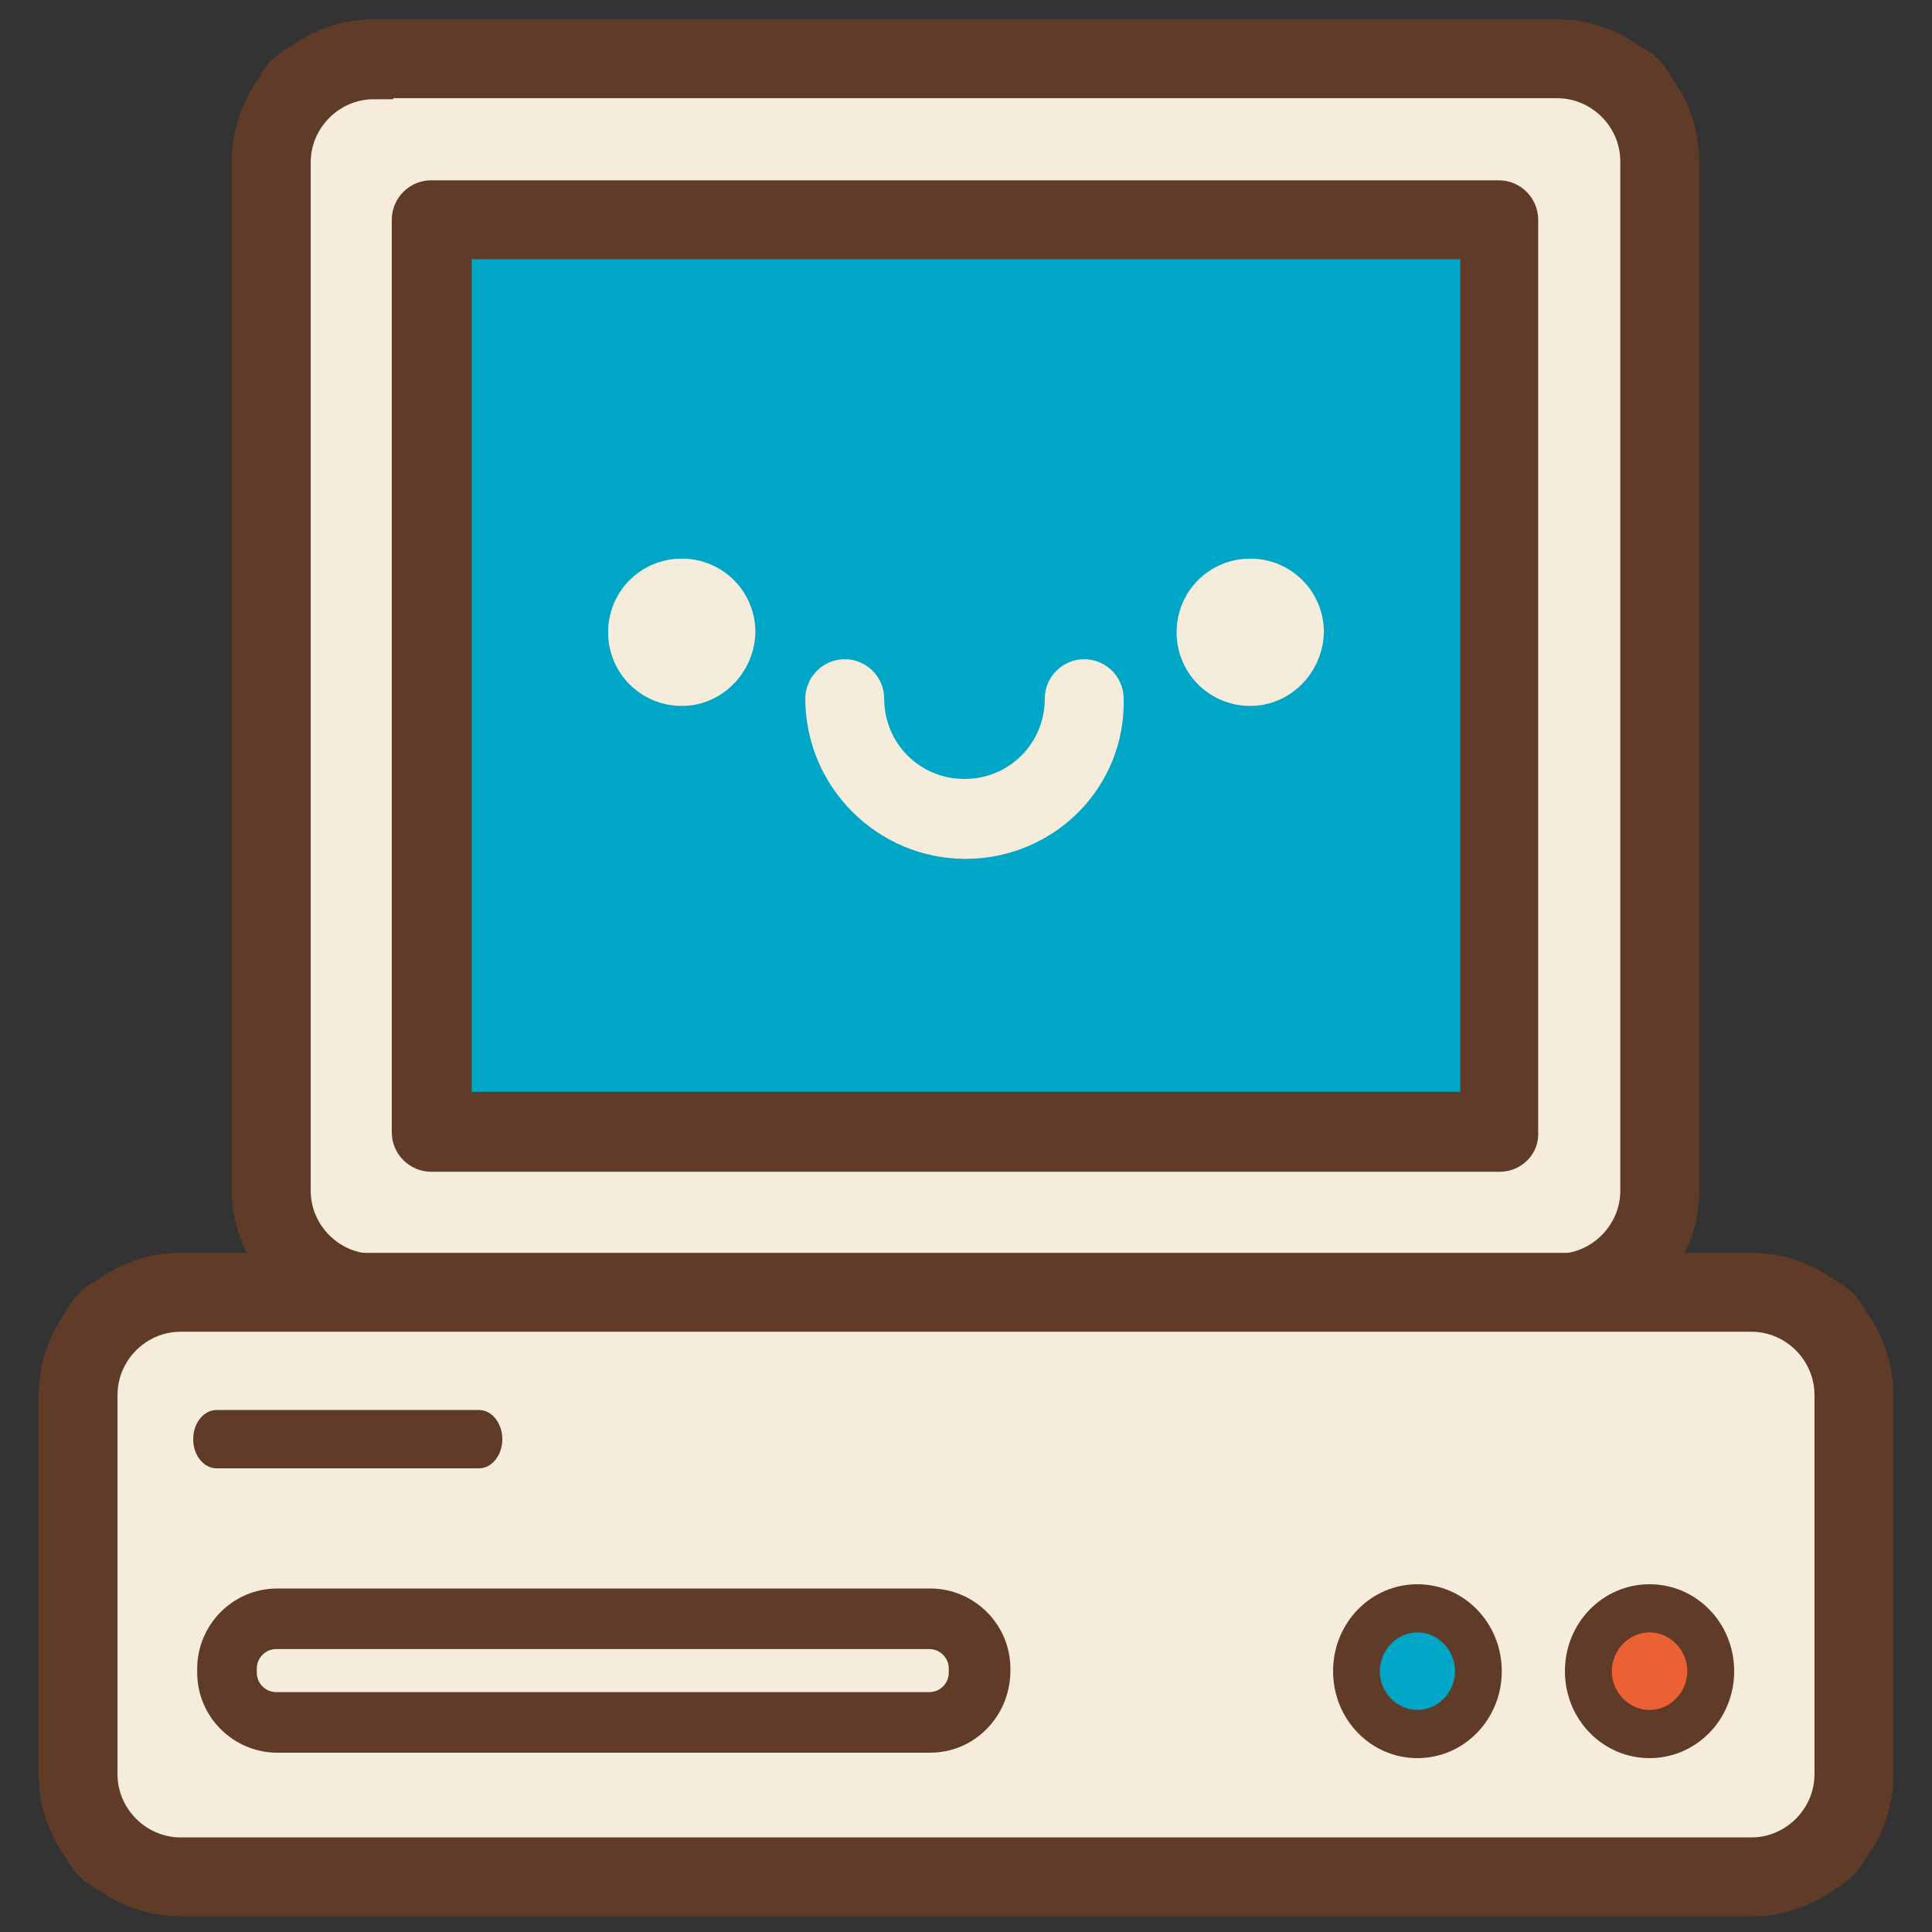 <svg width="100" height="100" viewBox="0 0 100 100" fill="none" xmlns="http://www.w3.org/2000/svg">
<rect x="0" y="0" width="100" height="100" fill="#333333" stroke="none"/>
<path d="M83.303 66.889H16.644C15.186 66.889 14.04 65.743 14.04 64.285V5.645C14.04 4.187 15.186 3.042 16.644 3.042H83.303C84.762 3.042 85.907 4.187 85.907 5.645V64.285C85.907 65.743 84.762 66.889 83.303 66.889Z" fill="#F5ECDC" stroke="#5F3B28" stroke-width="2"/>
<path d="M80.596 67.93H19.352C15.863 67.93 12.999 65.066 12.999 61.577V8.353C12.999 4.864 15.863 2 19.352 2H80.596C84.085 2 86.949 4.864 86.949 8.353V61.577C87.001 65.066 84.137 67.93 80.596 67.93ZM19.352 4.135C17.009 4.135 15.082 6.062 15.082 8.406V61.629C15.082 63.972 17.009 65.899 19.352 65.899H80.596C82.939 65.899 84.866 63.972 84.866 61.629V8.353C84.866 6.01 82.939 4.083 80.596 4.083H19.352V4.135Z" fill="#5F3B28" stroke="#5F3B28" stroke-width="2"/>
<path d="M77.575 11.374H22.321V58.608H77.575V11.374Z" fill="#00A6C5" stroke="#5F3B28" stroke-width="2"/>
<path d="M77.627 59.65H22.321C21.748 59.65 21.279 59.181 21.279 58.608V11.374C21.279 10.801 21.748 10.332 22.321 10.332H77.575C78.148 10.332 78.617 10.801 78.617 11.374V58.608C78.669 59.181 78.2 59.65 77.627 59.65ZM23.415 57.515H76.586V12.415H23.415V57.515Z" fill="#5F3B28" stroke="#5F3B28" stroke-width="2"/>
<path d="M93.355 97.146H6.645C5.187 97.146 4.042 96 4.042 94.542V69.493C4.042 68.034 5.187 66.889 6.645 66.889H93.355C94.813 66.889 95.958 68.034 95.958 69.493V94.542C95.958 96 94.761 97.146 93.355 97.146Z" fill="#F5ECDC" stroke="#5F3B28" stroke-width="2"/>
<path d="M90.647 98.187H9.353C5.864 98.187 3 95.323 3 91.834V72.201C3 68.711 5.864 65.847 9.353 65.847H90.647C94.136 65.847 97 68.711 97 72.201V91.834C97 95.375 94.136 98.187 90.647 98.187ZM9.353 67.93C7.01 67.93 5.083 69.857 5.083 72.201V91.834C5.083 94.177 7.01 96.104 9.353 96.104H90.647C92.99 96.104 94.917 94.177 94.917 91.834V72.201C94.917 69.857 92.99 67.93 90.647 67.93H9.353Z" fill="#5F3B28" stroke="#5F3B28" stroke-width="2"/>
<path d="M48.151 90.219H14.353C12.374 90.219 10.707 88.605 10.707 86.574V86.366C10.707 84.387 12.322 82.72 14.353 82.72H48.151C50.13 82.72 51.797 84.335 51.797 86.366V86.574C51.745 88.605 50.13 90.219 48.151 90.219ZM14.301 84.855C13.468 84.855 12.791 85.532 12.791 86.366V86.574C12.791 87.407 13.468 88.084 14.301 88.084H48.099C48.932 88.084 49.609 87.407 49.609 86.574V86.366C49.609 85.532 48.932 84.855 48.099 84.855H14.301Z" fill="#5F3B28" stroke="#5F3B28"/>
<path d="M85.38 89.723C87.113 89.723 88.518 88.28 88.518 86.5C88.518 84.72 87.113 83.277 85.38 83.277C83.648 83.277 82.243 84.72 82.243 86.5C82.243 88.28 83.648 89.723 85.38 89.723Z" fill="#EB6134"/>
<path d="M85.381 91C82.954 91 81 88.993 81 86.5C81 84.007 82.954 82 85.381 82C87.808 82 89.761 84.007 89.761 86.5C89.761 88.993 87.808 91 85.381 91ZM85.381 84.493C84.315 84.493 83.427 85.405 83.427 86.5C83.427 87.595 84.315 88.507 85.381 88.507C86.446 88.507 87.334 87.595 87.334 86.5C87.334 85.405 86.446 84.493 85.381 84.493Z" fill="#5F3B28"/>
<path d="M76.493 86.5C76.493 88.263 75.077 89.723 73.366 89.723C71.655 89.723 70.239 88.263 70.239 86.5C70.239 84.737 71.655 83.277 73.366 83.277C75.077 83.277 76.493 84.737 76.493 86.5Z" fill="#00A6C5"/>
<path d="M73.366 91C70.947 91 69 88.993 69 86.5C69 84.007 70.947 82 73.366 82C75.785 82 77.731 84.007 77.731 86.5C77.731 88.993 75.785 91 73.366 91ZM73.366 84.493C72.304 84.493 71.419 85.405 71.419 86.5C71.419 87.595 72.304 88.507 73.366 88.507C74.428 88.507 75.313 87.595 75.313 86.5C75.313 85.405 74.428 84.493 73.366 84.493Z" fill="#5F3B28"/>
<path d="M24.797 76H11.203C10.541 76 10 75.321 10 74.491C10 73.661 10.541 72.982 11.203 72.982H24.797C25.459 72.982 26 73.661 26 74.491C26 75.321 25.459 76 24.797 76Z" fill="#5F3B28"/>
<path d="M42.183 36.163C42.183 40.449 45.688 43.954 49.974 43.954C54.253 43.954 57.769 40.506 57.661 36.156C57.657 35.31 56.966 34.621 56.119 34.621C55.27 34.621 54.578 35.314 54.578 36.163C54.578 38.751 52.51 40.819 49.922 40.819C47.334 40.819 45.266 38.751 45.266 36.163C45.266 35.314 44.574 34.621 43.725 34.621C42.876 34.621 42.183 35.314 42.183 36.163Z" fill="#F5ECDC" stroke="#F5ECDC"/>
<path d="M64.712 34.944C65.925 34.944 66.93 33.939 66.93 32.726C66.93 31.512 65.925 30.507 64.712 30.507C63.498 30.507 62.493 31.512 62.493 32.726C62.493 33.939 63.498 34.944 64.712 34.944Z" fill="#F5ECDC" stroke="#F5ECDC"/>
<path d="M68.024 32.742L68.024 32.734V32.726C68.024 30.887 66.55 29.414 64.712 29.414C62.873 29.414 61.4 30.887 61.4 32.726C61.4 34.564 62.873 36.038 64.712 36.038C66.507 36.038 67.963 34.559 68.024 32.742ZM64.535 32.726C64.535 32.637 64.623 32.549 64.712 32.549C64.741 32.549 64.77 32.558 64.805 32.594C64.837 32.629 64.869 32.684 64.886 32.754C64.87 32.832 64.791 32.903 64.712 32.903C64.623 32.903 64.535 32.814 64.535 32.726Z" fill="#F5ECDC" stroke="#F5ECDC"/>
<path d="M33.069 32.726C33.069 33.939 34.074 34.944 35.288 34.944C36.501 34.944 37.507 33.939 37.507 32.726C37.507 31.512 36.501 30.507 35.288 30.507C34.012 30.507 33.069 31.522 33.069 32.726Z" fill="#F5ECDC" stroke="#F5ECDC"/>
<path d="M38.6 32.742L38.6 32.734V32.726C38.6 30.887 37.127 29.414 35.288 29.414C33.45 29.414 31.976 30.887 31.976 32.726C31.976 34.564 33.45 36.038 35.288 36.038C37.083 36.038 38.539 34.559 38.6 32.742ZM35.111 32.726C35.111 32.637 35.2 32.549 35.288 32.549C35.317 32.549 35.346 32.558 35.381 32.594C35.413 32.629 35.445 32.684 35.462 32.754C35.446 32.832 35.367 32.903 35.288 32.903C35.2 32.903 35.111 32.814 35.111 32.726Z" fill="#F5ECDC" stroke="#F5ECDC"/>
</svg>
